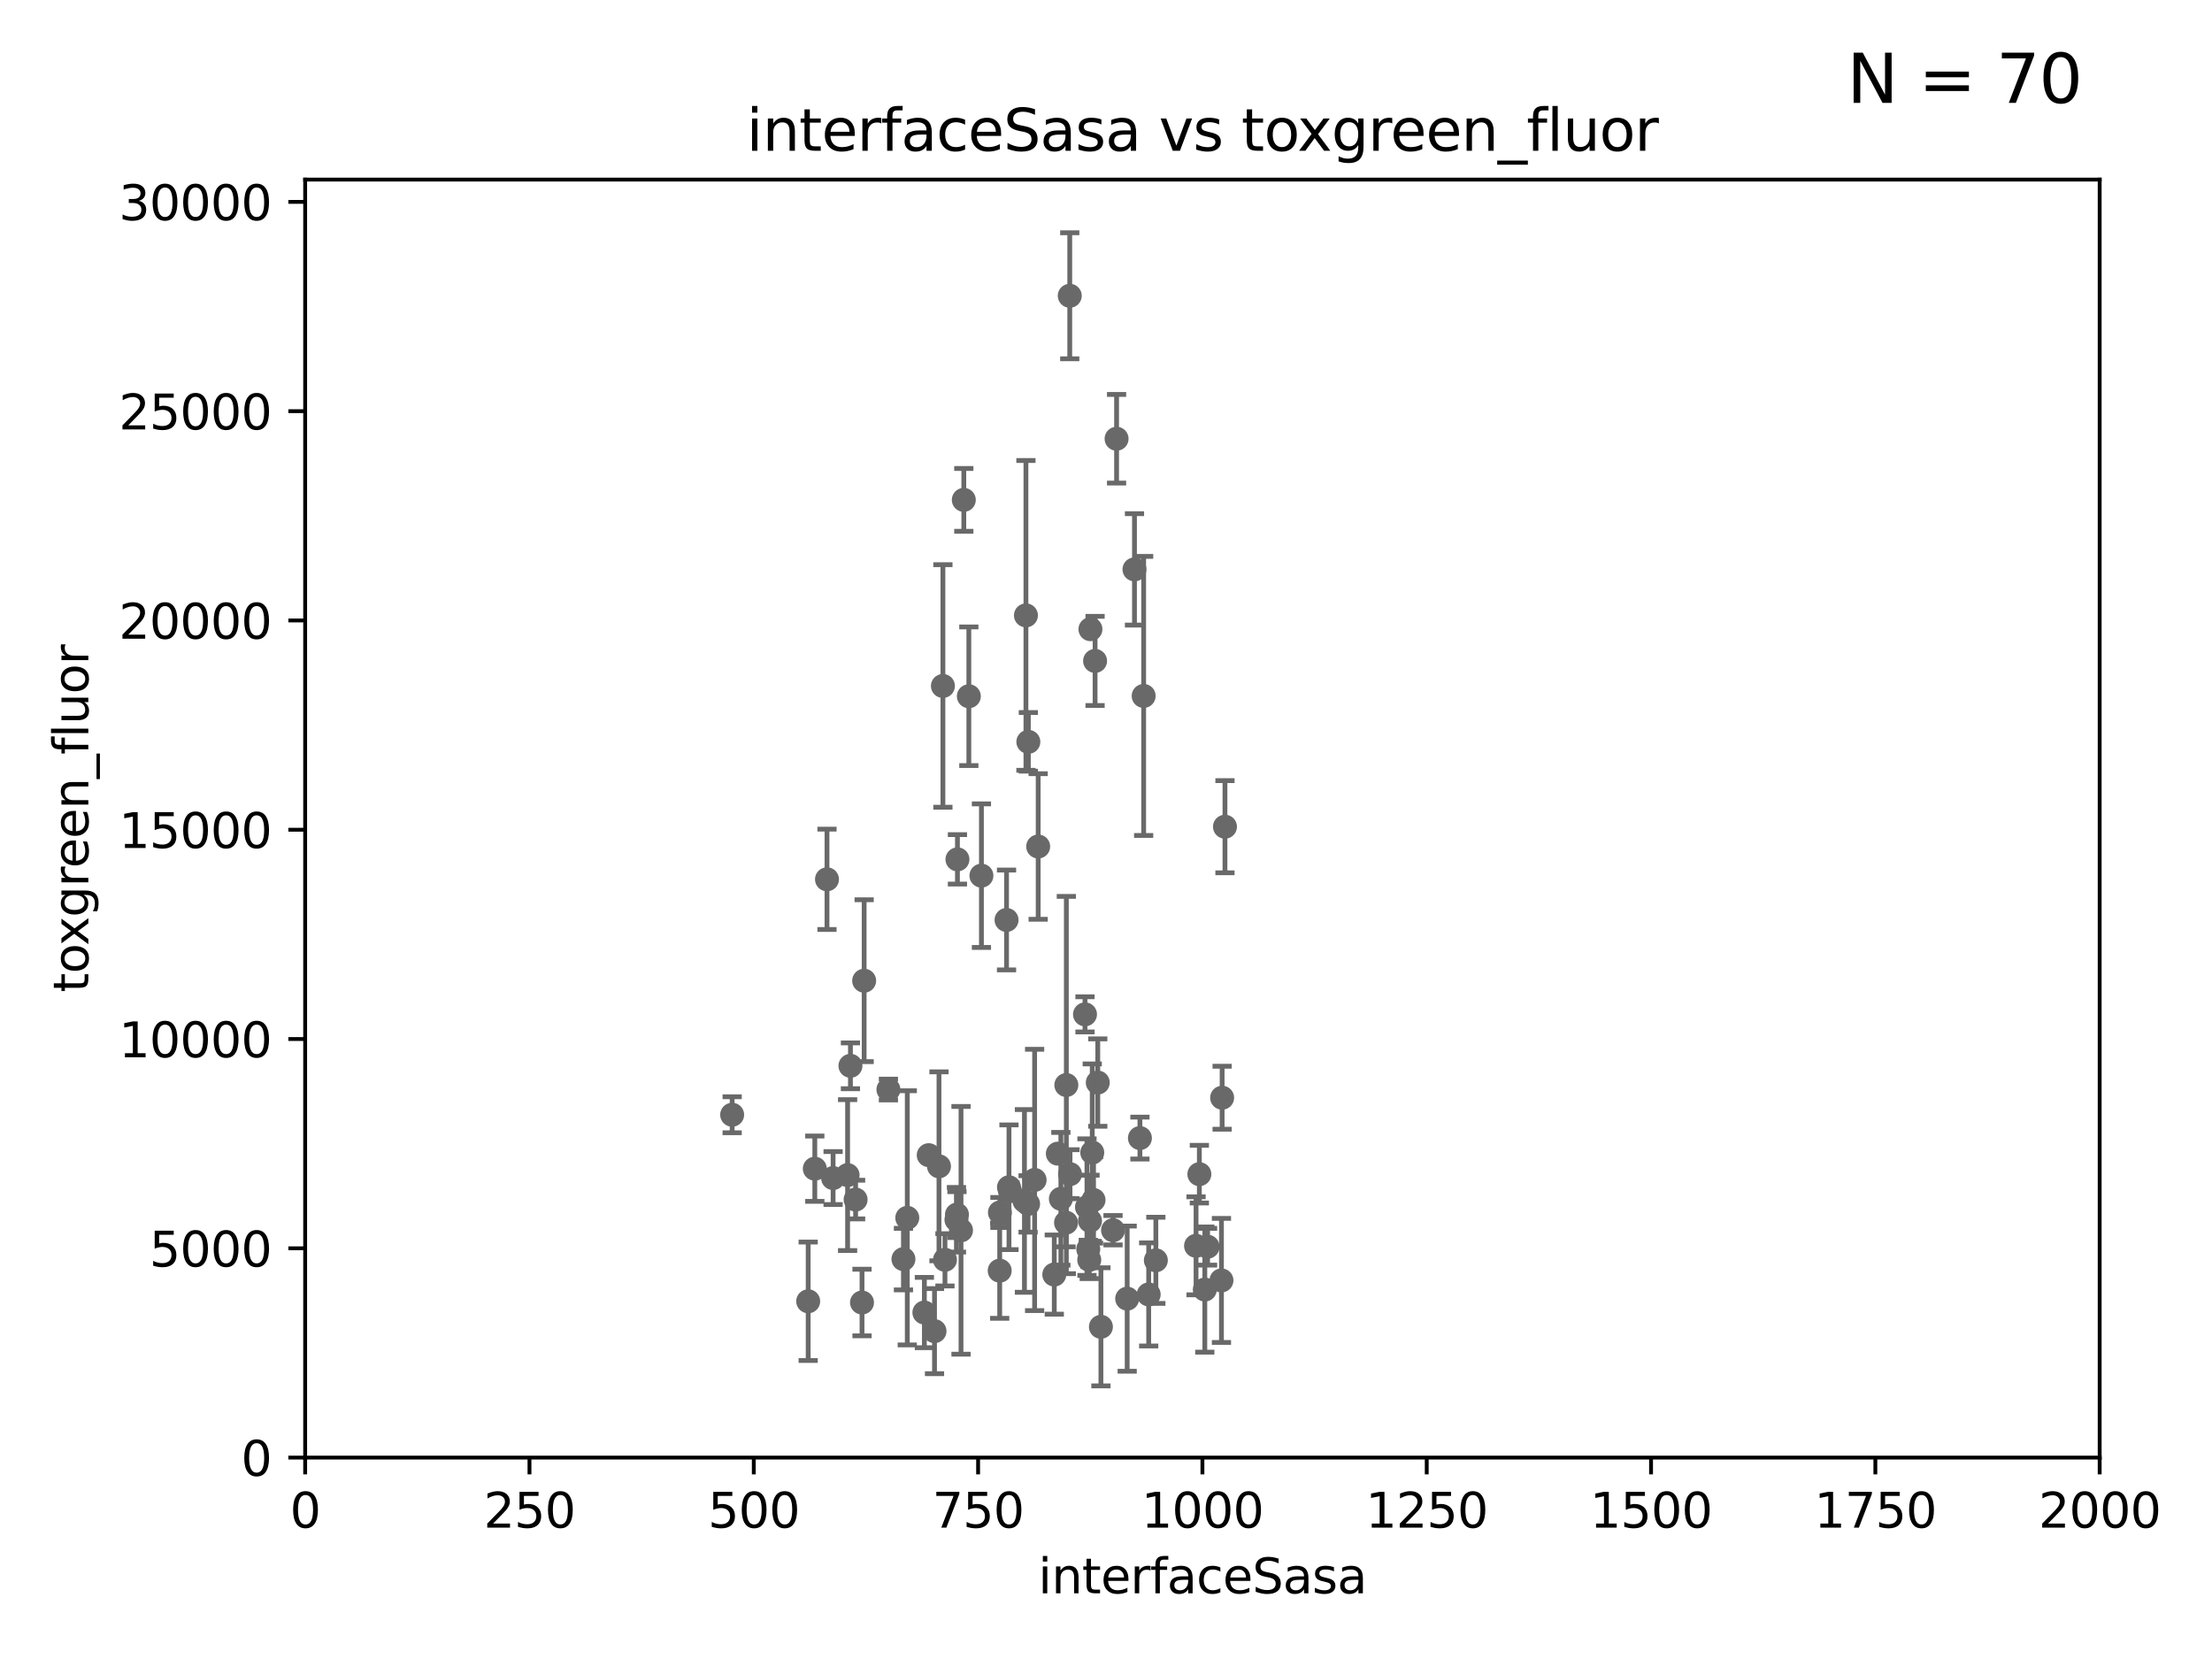 <?xml version="1.0" encoding="utf-8" standalone="no"?>
<!DOCTYPE svg PUBLIC "-//W3C//DTD SVG 1.1//EN"
  "http://www.w3.org/Graphics/SVG/1.1/DTD/svg11.dtd">
<svg xmlns:xlink="http://www.w3.org/1999/xlink" width="460.8pt" height="345.6pt" viewBox="0 0 460.8 345.6" xmlns="http://www.w3.org/2000/svg" version="1.1">
 <defs>
  <style type="text/css">*{stroke-linejoin: round; stroke-linecap: butt}</style>
 </defs>
 <g id="figure_1">
  <g id="patch_1">
   <path d="M 0 345.6 
L 460.8 345.6 
L 460.8 0 
L 0 0 
z
" style="fill: #ffffff"/>
  </g>
  <g id="axes_1">
   <g id="patch_2">
    <path d="M 63.571 303.64 
L 437.4 303.64 
L 437.4 37.411 
L 63.571 37.411 
z
" style="fill: #ffffff"/>
   </g>
   <g id="PathCollection_1">
    <defs>
     <path id="mc3c8ba937c" d="M 0 1.118 
C 0.297 1.118 0.581 1 0.791 0.791 
C 1 0.581 1.118 0.297 1.118 0 
C 1.118 -0.297 1 -0.581 0.791 -0.791 
C 0.581 -1 0.297 -1.118 0 -1.118 
C -0.297 -1.118 -0.581 -1 -0.791 -0.791 
C -1 -0.581 -1.118 -0.297 -1.118 0 
C -1.118 0.297 -1 0.581 -0.791 0.791 
C -0.581 1 -0.297 1.118 0 1.118 
z
" style="stroke: #696969"/>
    </defs>
    <g clip-path="url(#pe2ecb878dd)">
     <use xlink:href="#mc3c8ba937c" x="152.52" y="232.223" style="fill: #696969; stroke: #696969"/>
     <use xlink:href="#mc3c8ba937c" x="208.256" y="264.702" style="fill: #696969; stroke: #696969"/>
     <use xlink:href="#mc3c8ba937c" x="219.626" y="265.515" style="fill: #696969; stroke: #696969"/>
     <use xlink:href="#mc3c8ba937c" x="213.413" y="250.173" style="fill: #696969; stroke: #696969"/>
     <use xlink:href="#mc3c8ba937c" x="200.779" y="104.133" style="fill: #696969; stroke: #696969"/>
     <use xlink:href="#mc3c8ba937c" x="228.686" y="225.52" style="fill: #696969; stroke: #696969"/>
     <use xlink:href="#mc3c8ba937c" x="220.998" y="249.733" style="fill: #696969; stroke: #696969"/>
     <use xlink:href="#mc3c8ba937c" x="227.8" y="249.972" style="fill: #696969; stroke: #696969"/>
     <use xlink:href="#mc3c8ba937c" x="227.071" y="254.328" style="fill: #696969; stroke: #696969"/>
     <use xlink:href="#mc3c8ba937c" x="231.865" y="256.275" style="fill: #696969; stroke: #696969"/>
     <use xlink:href="#mc3c8ba937c" x="180.019" y="204.3" style="fill: #696969; stroke: #696969"/>
     <use xlink:href="#mc3c8ba937c" x="237.467" y="237.081" style="fill: #696969; stroke: #696969"/>
     <use xlink:href="#mc3c8ba937c" x="240.785" y="262.547" style="fill: #696969; stroke: #696969"/>
     <use xlink:href="#mc3c8ba937c" x="169.74" y="243.461" style="fill: #696969; stroke: #696969"/>
     <use xlink:href="#mc3c8ba937c" x="194.677" y="277.301" style="fill: #696969; stroke: #696969"/>
     <use xlink:href="#mc3c8ba937c" x="193.469" y="240.644" style="fill: #696969; stroke: #696969"/>
     <use xlink:href="#mc3c8ba937c" x="254.592" y="228.676" style="fill: #696969; stroke: #696969"/>
     <use xlink:href="#mc3c8ba937c" x="251.562" y="259.716" style="fill: #696969; stroke: #696969"/>
     <use xlink:href="#mc3c8ba937c" x="177.163" y="222.03" style="fill: #696969; stroke: #696969"/>
     <use xlink:href="#mc3c8ba937c" x="214.224" y="154.539" style="fill: #696969; stroke: #696969"/>
     <use xlink:href="#mc3c8ba937c" x="210.404" y="248.131" style="fill: #696969; stroke: #696969"/>
     <use xlink:href="#mc3c8ba937c" x="215.531" y="245.803" style="fill: #696969; stroke: #696969"/>
     <use xlink:href="#mc3c8ba937c" x="229.342" y="276.4" style="fill: #696969; stroke: #696969"/>
     <use xlink:href="#mc3c8ba937c" x="255.183" y="172.218" style="fill: #696969; stroke: #696969"/>
     <use xlink:href="#mc3c8ba937c" x="220.368" y="240.325" style="fill: #696969; stroke: #696969"/>
     <use xlink:href="#mc3c8ba937c" x="222.85" y="61.614" style="fill: #696969; stroke: #696969"/>
     <use xlink:href="#mc3c8ba937c" x="222.078" y="254.705" style="fill: #696969; stroke: #696969"/>
     <use xlink:href="#mc3c8ba937c" x="226.435" y="251.464" style="fill: #696969; stroke: #696969"/>
     <use xlink:href="#mc3c8ba937c" x="228.125" y="137.682" style="fill: #696969; stroke: #696969"/>
     <use xlink:href="#mc3c8ba937c" x="196.426" y="142.898" style="fill: #696969; stroke: #696969"/>
     <use xlink:href="#mc3c8ba937c" x="226.91" y="262.456" style="fill: #696969; stroke: #696969"/>
     <use xlink:href="#mc3c8ba937c" x="209.68" y="191.647" style="fill: #696969; stroke: #696969"/>
     <use xlink:href="#mc3c8ba937c" x="234.811" y="270.532" style="fill: #696969; stroke: #696969"/>
     <use xlink:href="#mc3c8ba937c" x="249.848" y="244.6" style="fill: #696969; stroke: #696969"/>
     <use xlink:href="#mc3c8ba937c" x="222.138" y="226.03" style="fill: #696969; stroke: #696969"/>
     <use xlink:href="#mc3c8ba937c" x="227.159" y="131.072" style="fill: #696969; stroke: #696969"/>
     <use xlink:href="#mc3c8ba937c" x="185.073" y="226.973" style="fill: #696969; stroke: #696969"/>
     <use xlink:href="#mc3c8ba937c" x="199.351" y="253.024" style="fill: #696969; stroke: #696969"/>
     <use xlink:href="#mc3c8ba937c" x="199.454" y="179.021" style="fill: #696969; stroke: #696969"/>
     <use xlink:href="#mc3c8ba937c" x="188.204" y="262.298" style="fill: #696969; stroke: #696969"/>
     <use xlink:href="#mc3c8ba937c" x="236.334" y="118.613" style="fill: #696969; stroke: #696969"/>
     <use xlink:href="#mc3c8ba937c" x="192.565" y="273.425" style="fill: #696969; stroke: #696969"/>
     <use xlink:href="#mc3c8ba937c" x="210.189" y="247.328" style="fill: #696969; stroke: #696969"/>
     <use xlink:href="#mc3c8ba937c" x="179.572" y="271.342" style="fill: #696969; stroke: #696969"/>
     <use xlink:href="#mc3c8ba937c" x="195.608" y="242.966" style="fill: #696969; stroke: #696969"/>
     <use xlink:href="#mc3c8ba937c" x="214.168" y="250.798" style="fill: #696969; stroke: #696969"/>
     <use xlink:href="#mc3c8ba937c" x="168.359" y="271.08" style="fill: #696969; stroke: #696969"/>
     <use xlink:href="#mc3c8ba937c" x="208.303" y="252.58" style="fill: #696969; stroke: #696969"/>
     <use xlink:href="#mc3c8ba937c" x="173.55" y="245.41" style="fill: #696969; stroke: #696969"/>
     <use xlink:href="#mc3c8ba937c" x="176.57" y="244.793" style="fill: #696969; stroke: #696969"/>
     <use xlink:href="#mc3c8ba937c" x="249.159" y="259.526" style="fill: #696969; stroke: #696969"/>
     <use xlink:href="#mc3c8ba937c" x="222.903" y="244.598" style="fill: #696969; stroke: #696969"/>
     <use xlink:href="#mc3c8ba937c" x="239.293" y="269.654" style="fill: #696969; stroke: #696969"/>
     <use xlink:href="#mc3c8ba937c" x="196.854" y="262.442" style="fill: #696969; stroke: #696969"/>
     <use xlink:href="#mc3c8ba937c" x="250.983" y="268.638" style="fill: #696969; stroke: #696969"/>
     <use xlink:href="#mc3c8ba937c" x="227.536" y="240.105" style="fill: #696969; stroke: #696969"/>
     <use xlink:href="#mc3c8ba937c" x="216.271" y="176.343" style="fill: #696969; stroke: #696969"/>
     <use xlink:href="#mc3c8ba937c" x="226.708" y="260.213" style="fill: #696969; stroke: #696969"/>
     <use xlink:href="#mc3c8ba937c" x="172.277" y="183.177" style="fill: #696969; stroke: #696969"/>
     <use xlink:href="#mc3c8ba937c" x="254.45" y="266.736" style="fill: #696969; stroke: #696969"/>
     <use xlink:href="#mc3c8ba937c" x="199.245" y="254.099" style="fill: #696969; stroke: #696969"/>
     <use xlink:href="#mc3c8ba937c" x="189.004" y="253.699" style="fill: #696969; stroke: #696969"/>
     <use xlink:href="#mc3c8ba937c" x="200.196" y="256.301" style="fill: #696969; stroke: #696969"/>
     <use xlink:href="#mc3c8ba937c" x="226.024" y="211.31" style="fill: #696969; stroke: #696969"/>
     <use xlink:href="#mc3c8ba937c" x="178.239" y="249.893" style="fill: #696969; stroke: #696969"/>
     <use xlink:href="#mc3c8ba937c" x="232.604" y="91.401" style="fill: #696969; stroke: #696969"/>
     <use xlink:href="#mc3c8ba937c" x="238.245" y="144.977" style="fill: #696969; stroke: #696969"/>
     <use xlink:href="#mc3c8ba937c" x="204.449" y="182.415" style="fill: #696969; stroke: #696969"/>
     <use xlink:href="#mc3c8ba937c" x="213.721" y="128.196" style="fill: #696969; stroke: #696969"/>
     <use xlink:href="#mc3c8ba937c" x="201.828" y="145.041" style="fill: #696969; stroke: #696969"/>
    </g>
   </g>
   <g id="matplotlib.axis_1">
    <g id="xtick_1">
     <g id="line2d_1">
      <defs>
       <path id="mcb3573f62b" d="M 0 0 
L 0 3.5 
" style="stroke: #000000; stroke-width: 0.8"/>
      </defs>
      <g>
       <use xlink:href="#mcb3573f62b" x="63.571" y="303.64" style="stroke: #000000; stroke-width: 0.8"/>
      </g>
     </g>
     <g id="text_1">
      <!-- 0 -->
      <g transform="translate(60.39 318.238)scale(0.1 -0.1)">
       <defs>
        <path id="DejaVuSans-30" d="M 2034 4250 
Q 1547 4250 1301 3770 
Q 1056 3291 1056 2328 
Q 1056 1369 1301 889 
Q 1547 409 2034 409 
Q 2525 409 2770 889 
Q 3016 1369 3016 2328 
Q 3016 3291 2770 3770 
Q 2525 4250 2034 4250 
z
M 2034 4750 
Q 2819 4750 3233 4129 
Q 3647 3509 3647 2328 
Q 3647 1150 3233 529 
Q 2819 -91 2034 -91 
Q 1250 -91 836 529 
Q 422 1150 422 2328 
Q 422 3509 836 4129 
Q 1250 4750 2034 4750 
z
" transform="scale(0.016)"/>
       </defs>
       <use xlink:href="#DejaVuSans-30"/>
      </g>
     </g>
    </g>
    <g id="xtick_2">
     <g id="line2d_2">
      <g>
       <use xlink:href="#mcb3573f62b" x="110.3" y="303.64" style="stroke: #000000; stroke-width: 0.8"/>
      </g>
     </g>
     <g id="text_2">
      <!-- 250 -->
      <g transform="translate(100.756 318.238)scale(0.1 -0.1)">
       <defs>
        <path id="DejaVuSans-32" d="M 1228 531 
L 3431 531 
L 3431 0 
L 469 0 
L 469 531 
Q 828 903 1448 1529 
Q 2069 2156 2228 2338 
Q 2531 2678 2651 2914 
Q 2772 3150 2772 3378 
Q 2772 3750 2511 3984 
Q 2250 4219 1831 4219 
Q 1534 4219 1204 4116 
Q 875 4013 500 3803 
L 500 4441 
Q 881 4594 1212 4672 
Q 1544 4750 1819 4750 
Q 2544 4750 2975 4387 
Q 3406 4025 3406 3419 
Q 3406 3131 3298 2873 
Q 3191 2616 2906 2266 
Q 2828 2175 2409 1742 
Q 1991 1309 1228 531 
z
" transform="scale(0.016)"/>
        <path id="DejaVuSans-35" d="M 691 4666 
L 3169 4666 
L 3169 4134 
L 1269 4134 
L 1269 2991 
Q 1406 3038 1543 3061 
Q 1681 3084 1819 3084 
Q 2600 3084 3056 2656 
Q 3513 2228 3513 1497 
Q 3513 744 3044 326 
Q 2575 -91 1722 -91 
Q 1428 -91 1123 -41 
Q 819 9 494 109 
L 494 744 
Q 775 591 1075 516 
Q 1375 441 1709 441 
Q 2250 441 2565 725 
Q 2881 1009 2881 1497 
Q 2881 1984 2565 2268 
Q 2250 2553 1709 2553 
Q 1456 2553 1204 2497 
Q 953 2441 691 2322 
L 691 4666 
z
" transform="scale(0.016)"/>
       </defs>
       <use xlink:href="#DejaVuSans-32"/>
       <use xlink:href="#DejaVuSans-35" x="63.623"/>
       <use xlink:href="#DejaVuSans-30" x="127.246"/>
      </g>
     </g>
    </g>
    <g id="xtick_3">
     <g id="line2d_3">
      <g>
       <use xlink:href="#mcb3573f62b" x="157.028" y="303.64" style="stroke: #000000; stroke-width: 0.8"/>
      </g>
     </g>
     <g id="text_3">
      <!-- 500 -->
      <g transform="translate(147.485 318.238)scale(0.1 -0.1)">
       <use xlink:href="#DejaVuSans-35"/>
       <use xlink:href="#DejaVuSans-30" x="63.623"/>
       <use xlink:href="#DejaVuSans-30" x="127.246"/>
      </g>
     </g>
    </g>
    <g id="xtick_4">
     <g id="line2d_4">
      <g>
       <use xlink:href="#mcb3573f62b" x="203.757" y="303.64" style="stroke: #000000; stroke-width: 0.8"/>
      </g>
     </g>
     <g id="text_4">
      <!-- 750 -->
      <g transform="translate(194.213 318.238)scale(0.1 -0.1)">
       <defs>
        <path id="DejaVuSans-37" d="M 525 4666 
L 3525 4666 
L 3525 4397 
L 1831 0 
L 1172 0 
L 2766 4134 
L 525 4134 
L 525 4666 
z
" transform="scale(0.016)"/>
       </defs>
       <use xlink:href="#DejaVuSans-37"/>
       <use xlink:href="#DejaVuSans-35" x="63.623"/>
       <use xlink:href="#DejaVuSans-30" x="127.246"/>
      </g>
     </g>
    </g>
    <g id="xtick_5">
     <g id="line2d_5">
      <g>
       <use xlink:href="#mcb3573f62b" x="250.486" y="303.64" style="stroke: #000000; stroke-width: 0.8"/>
      </g>
     </g>
     <g id="text_5">
      <!-- 1000 -->
      <g transform="translate(237.761 318.238)scale(0.1 -0.1)">
       <defs>
        <path id="DejaVuSans-31" d="M 794 531 
L 1825 531 
L 1825 4091 
L 703 3866 
L 703 4441 
L 1819 4666 
L 2450 4666 
L 2450 531 
L 3481 531 
L 3481 0 
L 794 0 
L 794 531 
z
" transform="scale(0.016)"/>
       </defs>
       <use xlink:href="#DejaVuSans-31"/>
       <use xlink:href="#DejaVuSans-30" x="63.623"/>
       <use xlink:href="#DejaVuSans-30" x="127.246"/>
       <use xlink:href="#DejaVuSans-30" x="190.869"/>
      </g>
     </g>
    </g>
    <g id="xtick_6">
     <g id="line2d_6">
      <g>
       <use xlink:href="#mcb3573f62b" x="297.214" y="303.64" style="stroke: #000000; stroke-width: 0.8"/>
      </g>
     </g>
     <g id="text_6">
      <!-- 1250 -->
      <g transform="translate(284.489 318.238)scale(0.1 -0.1)">
       <use xlink:href="#DejaVuSans-31"/>
       <use xlink:href="#DejaVuSans-32" x="63.623"/>
       <use xlink:href="#DejaVuSans-35" x="127.246"/>
       <use xlink:href="#DejaVuSans-30" x="190.869"/>
      </g>
     </g>
    </g>
    <g id="xtick_7">
     <g id="line2d_7">
      <g>
       <use xlink:href="#mcb3573f62b" x="343.943" y="303.64" style="stroke: #000000; stroke-width: 0.8"/>
      </g>
     </g>
     <g id="text_7">
      <!-- 1500 -->
      <g transform="translate(331.218 318.238)scale(0.1 -0.1)">
       <use xlink:href="#DejaVuSans-31"/>
       <use xlink:href="#DejaVuSans-35" x="63.623"/>
       <use xlink:href="#DejaVuSans-30" x="127.246"/>
       <use xlink:href="#DejaVuSans-30" x="190.869"/>
      </g>
     </g>
    </g>
    <g id="xtick_8">
     <g id="line2d_8">
      <g>
       <use xlink:href="#mcb3573f62b" x="390.671" y="303.64" style="stroke: #000000; stroke-width: 0.8"/>
      </g>
     </g>
     <g id="text_8">
      <!-- 1750 -->
      <g transform="translate(377.946 318.238)scale(0.1 -0.1)">
       <use xlink:href="#DejaVuSans-31"/>
       <use xlink:href="#DejaVuSans-37" x="63.623"/>
       <use xlink:href="#DejaVuSans-35" x="127.246"/>
       <use xlink:href="#DejaVuSans-30" x="190.869"/>
      </g>
     </g>
    </g>
    <g id="xtick_9">
     <g id="line2d_9">
      <g>
       <use xlink:href="#mcb3573f62b" x="437.4" y="303.64" style="stroke: #000000; stroke-width: 0.8"/>
      </g>
     </g>
     <g id="text_9">
      <!-- 2000 -->
      <g transform="translate(424.675 318.238)scale(0.1 -0.1)">
       <use xlink:href="#DejaVuSans-32"/>
       <use xlink:href="#DejaVuSans-30" x="63.623"/>
       <use xlink:href="#DejaVuSans-30" x="127.246"/>
       <use xlink:href="#DejaVuSans-30" x="190.869"/>
      </g>
     </g>
    </g>
    <g id="text_10">
     <!-- interfaceSasa -->
     <g transform="translate(216.279 331.917)scale(0.1 -0.1)">
      <defs>
       <path id="DejaVuSans-69" d="M 603 3500 
L 1178 3500 
L 1178 0 
L 603 0 
L 603 3500 
z
M 603 4863 
L 1178 4863 
L 1178 4134 
L 603 4134 
L 603 4863 
z
" transform="scale(0.016)"/>
       <path id="DejaVuSans-6e" d="M 3513 2113 
L 3513 0 
L 2938 0 
L 2938 2094 
Q 2938 2591 2744 2837 
Q 2550 3084 2163 3084 
Q 1697 3084 1428 2787 
Q 1159 2491 1159 1978 
L 1159 0 
L 581 0 
L 581 3500 
L 1159 3500 
L 1159 2956 
Q 1366 3272 1645 3428 
Q 1925 3584 2291 3584 
Q 2894 3584 3203 3211 
Q 3513 2838 3513 2113 
z
" transform="scale(0.016)"/>
       <path id="DejaVuSans-74" d="M 1172 4494 
L 1172 3500 
L 2356 3500 
L 2356 3053 
L 1172 3053 
L 1172 1153 
Q 1172 725 1289 603 
Q 1406 481 1766 481 
L 2356 481 
L 2356 0 
L 1766 0 
Q 1100 0 847 248 
Q 594 497 594 1153 
L 594 3053 
L 172 3053 
L 172 3500 
L 594 3500 
L 594 4494 
L 1172 4494 
z
" transform="scale(0.016)"/>
       <path id="DejaVuSans-65" d="M 3597 1894 
L 3597 1613 
L 953 1613 
Q 991 1019 1311 708 
Q 1631 397 2203 397 
Q 2534 397 2845 478 
Q 3156 559 3463 722 
L 3463 178 
Q 3153 47 2828 -22 
Q 2503 -91 2169 -91 
Q 1331 -91 842 396 
Q 353 884 353 1716 
Q 353 2575 817 3079 
Q 1281 3584 2069 3584 
Q 2775 3584 3186 3129 
Q 3597 2675 3597 1894 
z
M 3022 2063 
Q 3016 2534 2758 2815 
Q 2500 3097 2075 3097 
Q 1594 3097 1305 2825 
Q 1016 2553 972 2059 
L 3022 2063 
z
" transform="scale(0.016)"/>
       <path id="DejaVuSans-72" d="M 2631 2963 
Q 2534 3019 2420 3045 
Q 2306 3072 2169 3072 
Q 1681 3072 1420 2755 
Q 1159 2438 1159 1844 
L 1159 0 
L 581 0 
L 581 3500 
L 1159 3500 
L 1159 2956 
Q 1341 3275 1631 3429 
Q 1922 3584 2338 3584 
Q 2397 3584 2469 3576 
Q 2541 3569 2628 3553 
L 2631 2963 
z
" transform="scale(0.016)"/>
       <path id="DejaVuSans-66" d="M 2375 4863 
L 2375 4384 
L 1825 4384 
Q 1516 4384 1395 4259 
Q 1275 4134 1275 3809 
L 1275 3500 
L 2222 3500 
L 2222 3053 
L 1275 3053 
L 1275 0 
L 697 0 
L 697 3053 
L 147 3053 
L 147 3500 
L 697 3500 
L 697 3744 
Q 697 4328 969 4595 
Q 1241 4863 1831 4863 
L 2375 4863 
z
" transform="scale(0.016)"/>
       <path id="DejaVuSans-61" d="M 2194 1759 
Q 1497 1759 1228 1600 
Q 959 1441 959 1056 
Q 959 750 1161 570 
Q 1363 391 1709 391 
Q 2188 391 2477 730 
Q 2766 1069 2766 1631 
L 2766 1759 
L 2194 1759 
z
M 3341 1997 
L 3341 0 
L 2766 0 
L 2766 531 
Q 2569 213 2275 61 
Q 1981 -91 1556 -91 
Q 1019 -91 701 211 
Q 384 513 384 1019 
Q 384 1609 779 1909 
Q 1175 2209 1959 2209 
L 2766 2209 
L 2766 2266 
Q 2766 2663 2505 2880 
Q 2244 3097 1772 3097 
Q 1472 3097 1187 3025 
Q 903 2953 641 2809 
L 641 3341 
Q 956 3463 1253 3523 
Q 1550 3584 1831 3584 
Q 2591 3584 2966 3190 
Q 3341 2797 3341 1997 
z
" transform="scale(0.016)"/>
       <path id="DejaVuSans-63" d="M 3122 3366 
L 3122 2828 
Q 2878 2963 2633 3030 
Q 2388 3097 2138 3097 
Q 1578 3097 1268 2742 
Q 959 2388 959 1747 
Q 959 1106 1268 751 
Q 1578 397 2138 397 
Q 2388 397 2633 464 
Q 2878 531 3122 666 
L 3122 134 
Q 2881 22 2623 -34 
Q 2366 -91 2075 -91 
Q 1284 -91 818 406 
Q 353 903 353 1747 
Q 353 2603 823 3093 
Q 1294 3584 2113 3584 
Q 2378 3584 2631 3529 
Q 2884 3475 3122 3366 
z
" transform="scale(0.016)"/>
       <path id="DejaVuSans-53" d="M 3425 4513 
L 3425 3897 
Q 3066 4069 2747 4153 
Q 2428 4238 2131 4238 
Q 1616 4238 1336 4038 
Q 1056 3838 1056 3469 
Q 1056 3159 1242 3001 
Q 1428 2844 1947 2747 
L 2328 2669 
Q 3034 2534 3370 2195 
Q 3706 1856 3706 1288 
Q 3706 609 3251 259 
Q 2797 -91 1919 -91 
Q 1588 -91 1214 -16 
Q 841 59 441 206 
L 441 856 
Q 825 641 1194 531 
Q 1563 422 1919 422 
Q 2459 422 2753 634 
Q 3047 847 3047 1241 
Q 3047 1584 2836 1778 
Q 2625 1972 2144 2069 
L 1759 2144 
Q 1053 2284 737 2584 
Q 422 2884 422 3419 
Q 422 4038 858 4394 
Q 1294 4750 2059 4750 
Q 2388 4750 2728 4690 
Q 3069 4631 3425 4513 
z
" transform="scale(0.016)"/>
       <path id="DejaVuSans-73" d="M 2834 3397 
L 2834 2853 
Q 2591 2978 2328 3040 
Q 2066 3103 1784 3103 
Q 1356 3103 1142 2972 
Q 928 2841 928 2578 
Q 928 2378 1081 2264 
Q 1234 2150 1697 2047 
L 1894 2003 
Q 2506 1872 2764 1633 
Q 3022 1394 3022 966 
Q 3022 478 2636 193 
Q 2250 -91 1575 -91 
Q 1294 -91 989 -36 
Q 684 19 347 128 
L 347 722 
Q 666 556 975 473 
Q 1284 391 1588 391 
Q 1994 391 2212 530 
Q 2431 669 2431 922 
Q 2431 1156 2273 1281 
Q 2116 1406 1581 1522 
L 1381 1569 
Q 847 1681 609 1914 
Q 372 2147 372 2553 
Q 372 3047 722 3315 
Q 1072 3584 1716 3584 
Q 2034 3584 2315 3537 
Q 2597 3491 2834 3397 
z
" transform="scale(0.016)"/>
      </defs>
      <use xlink:href="#DejaVuSans-69"/>
      <use xlink:href="#DejaVuSans-6e" x="27.783"/>
      <use xlink:href="#DejaVuSans-74" x="91.162"/>
      <use xlink:href="#DejaVuSans-65" x="130.371"/>
      <use xlink:href="#DejaVuSans-72" x="191.895"/>
      <use xlink:href="#DejaVuSans-66" x="233.008"/>
      <use xlink:href="#DejaVuSans-61" x="268.213"/>
      <use xlink:href="#DejaVuSans-63" x="329.492"/>
      <use xlink:href="#DejaVuSans-65" x="384.473"/>
      <use xlink:href="#DejaVuSans-53" x="445.996"/>
      <use xlink:href="#DejaVuSans-61" x="509.473"/>
      <use xlink:href="#DejaVuSans-73" x="570.752"/>
      <use xlink:href="#DejaVuSans-61" x="622.852"/>
     </g>
    </g>
   </g>
   <g id="matplotlib.axis_2">
    <g id="ytick_1">
     <g id="line2d_10">
      <defs>
       <path id="mfaadcfb2de" d="M 0 0 
L -3.5 0 
" style="stroke: #000000; stroke-width: 0.8"/>
      </defs>
      <g>
       <use xlink:href="#mfaadcfb2de" x="63.571" y="303.64" style="stroke: #000000; stroke-width: 0.8"/>
      </g>
     </g>
     <g id="text_11">
      <!-- 0 -->
      <g transform="translate(50.209 307.439)scale(0.1 -0.1)">
       <use xlink:href="#DejaVuSans-30"/>
      </g>
     </g>
    </g>
    <g id="ytick_2">
     <g id="line2d_11">
      <g>
       <use xlink:href="#mfaadcfb2de" x="63.571" y="260.043" style="stroke: #000000; stroke-width: 0.8"/>
      </g>
     </g>
     <g id="text_12">
      <!-- 5000 -->
      <g transform="translate(31.121 263.843)scale(0.1 -0.1)">
       <use xlink:href="#DejaVuSans-35"/>
       <use xlink:href="#DejaVuSans-30" x="63.623"/>
       <use xlink:href="#DejaVuSans-30" x="127.246"/>
       <use xlink:href="#DejaVuSans-30" x="190.869"/>
      </g>
     </g>
    </g>
    <g id="ytick_3">
     <g id="line2d_12">
      <g>
       <use xlink:href="#mfaadcfb2de" x="63.571" y="216.447" style="stroke: #000000; stroke-width: 0.8"/>
      </g>
     </g>
     <g id="text_13">
      <!-- 10000 -->
      <g transform="translate(24.759 220.246)scale(0.1 -0.1)">
       <use xlink:href="#DejaVuSans-31"/>
       <use xlink:href="#DejaVuSans-30" x="63.623"/>
       <use xlink:href="#DejaVuSans-30" x="127.246"/>
       <use xlink:href="#DejaVuSans-30" x="190.869"/>
       <use xlink:href="#DejaVuSans-30" x="254.492"/>
      </g>
     </g>
    </g>
    <g id="ytick_4">
     <g id="line2d_13">
      <g>
       <use xlink:href="#mfaadcfb2de" x="63.571" y="172.85" style="stroke: #000000; stroke-width: 0.8"/>
      </g>
     </g>
     <g id="text_14">
      <!-- 15000 -->
      <g transform="translate(24.759 176.649)scale(0.1 -0.1)">
       <use xlink:href="#DejaVuSans-31"/>
       <use xlink:href="#DejaVuSans-35" x="63.623"/>
       <use xlink:href="#DejaVuSans-30" x="127.246"/>
       <use xlink:href="#DejaVuSans-30" x="190.869"/>
       <use xlink:href="#DejaVuSans-30" x="254.492"/>
      </g>
     </g>
    </g>
    <g id="ytick_5">
     <g id="line2d_14">
      <g>
       <use xlink:href="#mfaadcfb2de" x="63.571" y="129.254" style="stroke: #000000; stroke-width: 0.8"/>
      </g>
     </g>
     <g id="text_15">
      <!-- 20000 -->
      <g transform="translate(24.759 133.053)scale(0.1 -0.1)">
       <use xlink:href="#DejaVuSans-32"/>
       <use xlink:href="#DejaVuSans-30" x="63.623"/>
       <use xlink:href="#DejaVuSans-30" x="127.246"/>
       <use xlink:href="#DejaVuSans-30" x="190.869"/>
       <use xlink:href="#DejaVuSans-30" x="254.492"/>
      </g>
     </g>
    </g>
    <g id="ytick_6">
     <g id="line2d_15">
      <g>
       <use xlink:href="#mfaadcfb2de" x="63.571" y="85.657" style="stroke: #000000; stroke-width: 0.8"/>
      </g>
     </g>
     <g id="text_16">
      <!-- 25000 -->
      <g transform="translate(24.759 89.456)scale(0.1 -0.1)">
       <use xlink:href="#DejaVuSans-32"/>
       <use xlink:href="#DejaVuSans-35" x="63.623"/>
       <use xlink:href="#DejaVuSans-30" x="127.246"/>
       <use xlink:href="#DejaVuSans-30" x="190.869"/>
       <use xlink:href="#DejaVuSans-30" x="254.492"/>
      </g>
     </g>
    </g>
    <g id="ytick_7">
     <g id="line2d_16">
      <g>
       <use xlink:href="#mfaadcfb2de" x="63.571" y="42.06" style="stroke: #000000; stroke-width: 0.8"/>
      </g>
     </g>
     <g id="text_17">
      <!-- 30000 -->
      <g transform="translate(24.759 45.86)scale(0.1 -0.1)">
       <defs>
        <path id="DejaVuSans-33" d="M 2597 2516 
Q 3050 2419 3304 2112 
Q 3559 1806 3559 1356 
Q 3559 666 3084 287 
Q 2609 -91 1734 -91 
Q 1441 -91 1130 -33 
Q 819 25 488 141 
L 488 750 
Q 750 597 1062 519 
Q 1375 441 1716 441 
Q 2309 441 2620 675 
Q 2931 909 2931 1356 
Q 2931 1769 2642 2001 
Q 2353 2234 1838 2234 
L 1294 2234 
L 1294 2753 
L 1863 2753 
Q 2328 2753 2575 2939 
Q 2822 3125 2822 3475 
Q 2822 3834 2567 4026 
Q 2313 4219 1838 4219 
Q 1578 4219 1281 4162 
Q 984 4106 628 3988 
L 628 4550 
Q 988 4650 1302 4700 
Q 1616 4750 1894 4750 
Q 2613 4750 3031 4423 
Q 3450 4097 3450 3541 
Q 3450 3153 3228 2886 
Q 3006 2619 2597 2516 
z
" transform="scale(0.016)"/>
       </defs>
       <use xlink:href="#DejaVuSans-33"/>
       <use xlink:href="#DejaVuSans-30" x="63.623"/>
       <use xlink:href="#DejaVuSans-30" x="127.246"/>
       <use xlink:href="#DejaVuSans-30" x="190.869"/>
       <use xlink:href="#DejaVuSans-30" x="254.492"/>
      </g>
     </g>
    </g>
    <g id="text_18">
     <!-- toxgreen_fluor -->
     <g transform="translate(18.401 206.72)rotate(-90)scale(0.1 -0.1)">
      <defs>
       <path id="DejaVuSans-6f" d="M 1959 3097 
Q 1497 3097 1228 2736 
Q 959 2375 959 1747 
Q 959 1119 1226 758 
Q 1494 397 1959 397 
Q 2419 397 2687 759 
Q 2956 1122 2956 1747 
Q 2956 2369 2687 2733 
Q 2419 3097 1959 3097 
z
M 1959 3584 
Q 2709 3584 3137 3096 
Q 3566 2609 3566 1747 
Q 3566 888 3137 398 
Q 2709 -91 1959 -91 
Q 1206 -91 779 398 
Q 353 888 353 1747 
Q 353 2609 779 3096 
Q 1206 3584 1959 3584 
z
" transform="scale(0.016)"/>
       <path id="DejaVuSans-78" d="M 3513 3500 
L 2247 1797 
L 3578 0 
L 2900 0 
L 1881 1375 
L 863 0 
L 184 0 
L 1544 1831 
L 300 3500 
L 978 3500 
L 1906 2253 
L 2834 3500 
L 3513 3500 
z
" transform="scale(0.016)"/>
       <path id="DejaVuSans-67" d="M 2906 1791 
Q 2906 2416 2648 2759 
Q 2391 3103 1925 3103 
Q 1463 3103 1205 2759 
Q 947 2416 947 1791 
Q 947 1169 1205 825 
Q 1463 481 1925 481 
Q 2391 481 2648 825 
Q 2906 1169 2906 1791 
z
M 3481 434 
Q 3481 -459 3084 -895 
Q 2688 -1331 1869 -1331 
Q 1566 -1331 1297 -1286 
Q 1028 -1241 775 -1147 
L 775 -588 
Q 1028 -725 1275 -790 
Q 1522 -856 1778 -856 
Q 2344 -856 2625 -561 
Q 2906 -266 2906 331 
L 2906 616 
Q 2728 306 2450 153 
Q 2172 0 1784 0 
Q 1141 0 747 490 
Q 353 981 353 1791 
Q 353 2603 747 3093 
Q 1141 3584 1784 3584 
Q 2172 3584 2450 3431 
Q 2728 3278 2906 2969 
L 2906 3500 
L 3481 3500 
L 3481 434 
z
" transform="scale(0.016)"/>
       <path id="DejaVuSans-5f" d="M 3263 -1063 
L 3263 -1509 
L -63 -1509 
L -63 -1063 
L 3263 -1063 
z
" transform="scale(0.016)"/>
       <path id="DejaVuSans-6c" d="M 603 4863 
L 1178 4863 
L 1178 0 
L 603 0 
L 603 4863 
z
" transform="scale(0.016)"/>
       <path id="DejaVuSans-75" d="M 544 1381 
L 544 3500 
L 1119 3500 
L 1119 1403 
Q 1119 906 1312 657 
Q 1506 409 1894 409 
Q 2359 409 2629 706 
Q 2900 1003 2900 1516 
L 2900 3500 
L 3475 3500 
L 3475 0 
L 2900 0 
L 2900 538 
Q 2691 219 2414 64 
Q 2138 -91 1772 -91 
Q 1169 -91 856 284 
Q 544 659 544 1381 
z
M 1991 3584 
L 1991 3584 
z
" transform="scale(0.016)"/>
      </defs>
      <use xlink:href="#DejaVuSans-74"/>
      <use xlink:href="#DejaVuSans-6f" x="39.209"/>
      <use xlink:href="#DejaVuSans-78" x="97.266"/>
      <use xlink:href="#DejaVuSans-67" x="156.445"/>
      <use xlink:href="#DejaVuSans-72" x="219.922"/>
      <use xlink:href="#DejaVuSans-65" x="258.785"/>
      <use xlink:href="#DejaVuSans-65" x="320.309"/>
      <use xlink:href="#DejaVuSans-6e" x="381.832"/>
      <use xlink:href="#DejaVuSans-5f" x="445.211"/>
      <use xlink:href="#DejaVuSans-66" x="495.211"/>
      <use xlink:href="#DejaVuSans-6c" x="530.416"/>
      <use xlink:href="#DejaVuSans-75" x="558.199"/>
      <use xlink:href="#DejaVuSans-6f" x="621.578"/>
      <use xlink:href="#DejaVuSans-72" x="682.76"/>
     </g>
    </g>
   </g>
   <g id="LineCollection_1">
    <path d="M 152.52 235.969 
L 152.52 228.477 
" clip-path="url(#pe2ecb878dd)" style="fill: none; stroke: #696969"/>
    <path d="M 208.256 274.628 
L 208.256 254.777 
" clip-path="url(#pe2ecb878dd)" style="fill: none; stroke: #696969"/>
    <path d="M 219.626 273.765 
L 219.626 257.265 
" clip-path="url(#pe2ecb878dd)" style="fill: none; stroke: #696969"/>
    <path d="M 213.413 269.205 
L 213.413 231.141 
" clip-path="url(#pe2ecb878dd)" style="fill: none; stroke: #696969"/>
    <path d="M 200.779 110.676 
L 200.779 97.591 
" clip-path="url(#pe2ecb878dd)" style="fill: none; stroke: #696969"/>
    <path d="M 228.686 234.625 
L 228.686 216.415 
" clip-path="url(#pe2ecb878dd)" style="fill: none; stroke: #696969"/>
    <path d="M 220.998 263.561 
L 220.998 235.905 
" clip-path="url(#pe2ecb878dd)" style="fill: none; stroke: #696969"/>
    <path d="M 227.8 258.962 
L 227.8 240.982 
" clip-path="url(#pe2ecb878dd)" style="fill: none; stroke: #696969"/>
    <path d="M 227.071 263.842 
L 227.071 244.815 
" clip-path="url(#pe2ecb878dd)" style="fill: none; stroke: #696969"/>
    <path d="M 231.865 259.338 
L 231.865 253.212 
" clip-path="url(#pe2ecb878dd)" style="fill: none; stroke: #696969"/>
    <path d="M 180.019 221.16 
L 180.019 187.439 
" clip-path="url(#pe2ecb878dd)" style="fill: none; stroke: #696969"/>
    <path d="M 237.467 241.447 
L 237.467 232.714 
" clip-path="url(#pe2ecb878dd)" style="fill: none; stroke: #696969"/>
    <path d="M 240.785 271.518 
L 240.785 253.576 
" clip-path="url(#pe2ecb878dd)" style="fill: none; stroke: #696969"/>
    <path d="M 169.74 250.265 
L 169.74 236.656 
" clip-path="url(#pe2ecb878dd)" style="fill: none; stroke: #696969"/>
    <path d="M 194.677 286.161 
L 194.677 268.441 
" clip-path="url(#pe2ecb878dd)" style="fill: none; stroke: #696969"/>
    <path d="M 193.469 241.246 
L 193.469 240.043 
" clip-path="url(#pe2ecb878dd)" style="fill: none; stroke: #696969"/>
    <path d="M 254.592 235.234 
L 254.592 222.117 
" clip-path="url(#pe2ecb878dd)" style="fill: none; stroke: #696969"/>
    <path d="M 251.562 263.544 
L 251.562 255.889 
" clip-path="url(#pe2ecb878dd)" style="fill: none; stroke: #696969"/>
    <path d="M 177.163 226.799 
L 177.163 217.261 
" clip-path="url(#pe2ecb878dd)" style="fill: none; stroke: #696969"/>
    <path d="M 214.224 160.647 
L 214.224 148.431 
" clip-path="url(#pe2ecb878dd)" style="fill: none; stroke: #696969"/>
    <path d="M 210.404 249.826 
L 210.404 246.437 
" clip-path="url(#pe2ecb878dd)" style="fill: none; stroke: #696969"/>
    <path d="M 215.531 273.02 
L 215.531 218.585 
" clip-path="url(#pe2ecb878dd)" style="fill: none; stroke: #696969"/>
    <path d="M 229.342 288.705 
L 229.342 264.096 
" clip-path="url(#pe2ecb878dd)" style="fill: none; stroke: #696969"/>
    <path d="M 255.183 181.817 
L 255.183 162.618 
" clip-path="url(#pe2ecb878dd)" style="fill: none; stroke: #696969"/>
    <path d="M 220.368 241.126 
L 220.368 239.524 
" clip-path="url(#pe2ecb878dd)" style="fill: none; stroke: #696969"/>
    <path d="M 222.85 74.739 
L 222.85 48.489 
" clip-path="url(#pe2ecb878dd)" style="fill: none; stroke: #696969"/>
    <path d="M 222.078 259.736 
L 222.078 249.674 
" clip-path="url(#pe2ecb878dd)" style="fill: none; stroke: #696969"/>
    <path d="M 226.435 265.691 
L 226.435 237.236 
" clip-path="url(#pe2ecb878dd)" style="fill: none; stroke: #696969"/>
    <path d="M 228.125 146.974 
L 228.125 128.391 
" clip-path="url(#pe2ecb878dd)" style="fill: none; stroke: #696969"/>
    <path d="M 196.426 168.162 
L 196.426 117.633 
" clip-path="url(#pe2ecb878dd)" style="fill: none; stroke: #696969"/>
    <path d="M 226.91 266.354 
L 226.91 258.558 
" clip-path="url(#pe2ecb878dd)" style="fill: none; stroke: #696969"/>
    <path d="M 209.68 202.046 
L 209.68 181.247 
" clip-path="url(#pe2ecb878dd)" style="fill: none; stroke: #696969"/>
    <path d="M 234.811 285.649 
L 234.811 255.415 
" clip-path="url(#pe2ecb878dd)" style="fill: none; stroke: #696969"/>
    <path d="M 249.848 250.608 
L 249.848 238.592 
" clip-path="url(#pe2ecb878dd)" style="fill: none; stroke: #696969"/>
    <path d="M 222.138 265.328 
L 222.138 186.732 
" clip-path="url(#pe2ecb878dd)" style="fill: none; stroke: #696969"/>
    <path d="M 227.159 131.667 
L 227.159 130.476 
" clip-path="url(#pe2ecb878dd)" style="fill: none; stroke: #696969"/>
    <path d="M 185.073 229.144 
L 185.073 224.802 
" clip-path="url(#pe2ecb878dd)" style="fill: none; stroke: #696969"/>
    <path d="M 199.351 257.802 
L 199.351 248.245 
" clip-path="url(#pe2ecb878dd)" style="fill: none; stroke: #696969"/>
    <path d="M 199.454 184.169 
L 199.454 173.873 
" clip-path="url(#pe2ecb878dd)" style="fill: none; stroke: #696969"/>
    <path d="M 188.204 268.71 
L 188.204 255.885 
" clip-path="url(#pe2ecb878dd)" style="fill: none; stroke: #696969"/>
    <path d="M 236.334 130.215 
L 236.334 107.01 
" clip-path="url(#pe2ecb878dd)" style="fill: none; stroke: #696969"/>
    <path d="M 192.565 280.747 
L 192.565 266.102 
" clip-path="url(#pe2ecb878dd)" style="fill: none; stroke: #696969"/>
    <path d="M 210.189 260.318 
L 210.189 234.339 
" clip-path="url(#pe2ecb878dd)" style="fill: none; stroke: #696969"/>
    <path d="M 179.572 278.281 
L 179.572 264.403 
" clip-path="url(#pe2ecb878dd)" style="fill: none; stroke: #696969"/>
    <path d="M 195.608 262.647 
L 195.608 223.286 
" clip-path="url(#pe2ecb878dd)" style="fill: none; stroke: #696969"/>
    <path d="M 214.168 256.676 
L 214.168 244.919 
" clip-path="url(#pe2ecb878dd)" style="fill: none; stroke: #696969"/>
    <path d="M 168.359 283.414 
L 168.359 258.746 
" clip-path="url(#pe2ecb878dd)" style="fill: none; stroke: #696969"/>
    <path d="M 208.303 255.705 
L 208.303 249.454 
" clip-path="url(#pe2ecb878dd)" style="fill: none; stroke: #696969"/>
    <path d="M 173.55 250.927 
L 173.55 239.893 
" clip-path="url(#pe2ecb878dd)" style="fill: none; stroke: #696969"/>
    <path d="M 176.57 260.508 
L 176.57 229.078 
" clip-path="url(#pe2ecb878dd)" style="fill: none; stroke: #696969"/>
    <path d="M 249.159 269.736 
L 249.159 249.315 
" clip-path="url(#pe2ecb878dd)" style="fill: none; stroke: #696969"/>
    <path d="M 222.903 249.691 
L 222.903 239.504 
" clip-path="url(#pe2ecb878dd)" style="fill: none; stroke: #696969"/>
    <path d="M 239.293 280.391 
L 239.293 258.917 
" clip-path="url(#pe2ecb878dd)" style="fill: none; stroke: #696969"/>
    <path d="M 196.854 267.889 
L 196.854 256.994 
" clip-path="url(#pe2ecb878dd)" style="fill: none; stroke: #696969"/>
    <path d="M 250.983 281.677 
L 250.983 255.599 
" clip-path="url(#pe2ecb878dd)" style="fill: none; stroke: #696969"/>
    <path d="M 227.536 258.579 
L 227.536 221.631 
" clip-path="url(#pe2ecb878dd)" style="fill: none; stroke: #696969"/>
    <path d="M 216.271 191.506 
L 216.271 161.179 
" clip-path="url(#pe2ecb878dd)" style="fill: none; stroke: #696969"/>
    <path d="M 226.708 262.065 
L 226.708 258.361 
" clip-path="url(#pe2ecb878dd)" style="fill: none; stroke: #696969"/>
    <path d="M 172.277 193.626 
L 172.277 172.728 
" clip-path="url(#pe2ecb878dd)" style="fill: none; stroke: #696969"/>
    <path d="M 254.45 279.652 
L 254.45 253.819 
" clip-path="url(#pe2ecb878dd)" style="fill: none; stroke: #696969"/>
    <path d="M 199.245 260.833 
L 199.245 247.364 
" clip-path="url(#pe2ecb878dd)" style="fill: none; stroke: #696969"/>
    <path d="M 189.004 280.175 
L 189.004 227.223 
" clip-path="url(#pe2ecb878dd)" style="fill: none; stroke: #696969"/>
    <path d="M 200.196 282.103 
L 200.196 230.498 
" clip-path="url(#pe2ecb878dd)" style="fill: none; stroke: #696969"/>
    <path d="M 226.024 214.975 
L 226.024 207.645 
" clip-path="url(#pe2ecb878dd)" style="fill: none; stroke: #696969"/>
    <path d="M 178.239 253.921 
L 178.239 245.866 
" clip-path="url(#pe2ecb878dd)" style="fill: none; stroke: #696969"/>
    <path d="M 232.604 100.632 
L 232.604 82.171 
" clip-path="url(#pe2ecb878dd)" style="fill: none; stroke: #696969"/>
    <path d="M 238.245 174.043 
L 238.245 115.91 
" clip-path="url(#pe2ecb878dd)" style="fill: none; stroke: #696969"/>
    <path d="M 204.449 197.369 
L 204.449 167.462 
" clip-path="url(#pe2ecb878dd)" style="fill: none; stroke: #696969"/>
    <path d="M 213.721 160.459 
L 213.721 95.932 
" clip-path="url(#pe2ecb878dd)" style="fill: none; stroke: #696969"/>
    <path d="M 201.828 159.479 
L 201.828 130.604 
" clip-path="url(#pe2ecb878dd)" style="fill: none; stroke: #696969"/>
   </g>
   <g id="line2d_17">
    <defs>
     <path id="mf37358144d" d="M 2 0 
L -2 -0 
" style="stroke: #696969"/>
    </defs>
    <g clip-path="url(#pe2ecb878dd)">
     <use xlink:href="#mf37358144d" x="152.52" y="235.969" style="fill: #696969; stroke: #696969"/>
     <use xlink:href="#mf37358144d" x="208.256" y="274.628" style="fill: #696969; stroke: #696969"/>
     <use xlink:href="#mf37358144d" x="219.626" y="273.765" style="fill: #696969; stroke: #696969"/>
     <use xlink:href="#mf37358144d" x="213.413" y="269.205" style="fill: #696969; stroke: #696969"/>
     <use xlink:href="#mf37358144d" x="200.779" y="110.676" style="fill: #696969; stroke: #696969"/>
     <use xlink:href="#mf37358144d" x="228.686" y="234.625" style="fill: #696969; stroke: #696969"/>
     <use xlink:href="#mf37358144d" x="220.998" y="263.561" style="fill: #696969; stroke: #696969"/>
     <use xlink:href="#mf37358144d" x="227.8" y="258.962" style="fill: #696969; stroke: #696969"/>
     <use xlink:href="#mf37358144d" x="227.071" y="263.842" style="fill: #696969; stroke: #696969"/>
     <use xlink:href="#mf37358144d" x="231.865" y="259.338" style="fill: #696969; stroke: #696969"/>
     <use xlink:href="#mf37358144d" x="180.019" y="221.16" style="fill: #696969; stroke: #696969"/>
     <use xlink:href="#mf37358144d" x="237.467" y="241.447" style="fill: #696969; stroke: #696969"/>
     <use xlink:href="#mf37358144d" x="240.785" y="271.518" style="fill: #696969; stroke: #696969"/>
     <use xlink:href="#mf37358144d" x="169.74" y="250.265" style="fill: #696969; stroke: #696969"/>
     <use xlink:href="#mf37358144d" x="194.677" y="286.161" style="fill: #696969; stroke: #696969"/>
     <use xlink:href="#mf37358144d" x="193.469" y="241.246" style="fill: #696969; stroke: #696969"/>
     <use xlink:href="#mf37358144d" x="254.592" y="235.234" style="fill: #696969; stroke: #696969"/>
     <use xlink:href="#mf37358144d" x="251.562" y="263.544" style="fill: #696969; stroke: #696969"/>
     <use xlink:href="#mf37358144d" x="177.163" y="226.799" style="fill: #696969; stroke: #696969"/>
     <use xlink:href="#mf37358144d" x="214.224" y="160.647" style="fill: #696969; stroke: #696969"/>
     <use xlink:href="#mf37358144d" x="210.404" y="249.826" style="fill: #696969; stroke: #696969"/>
     <use xlink:href="#mf37358144d" x="215.531" y="273.02" style="fill: #696969; stroke: #696969"/>
     <use xlink:href="#mf37358144d" x="229.342" y="288.705" style="fill: #696969; stroke: #696969"/>
     <use xlink:href="#mf37358144d" x="255.183" y="181.817" style="fill: #696969; stroke: #696969"/>
     <use xlink:href="#mf37358144d" x="220.368" y="241.126" style="fill: #696969; stroke: #696969"/>
     <use xlink:href="#mf37358144d" x="222.85" y="74.739" style="fill: #696969; stroke: #696969"/>
     <use xlink:href="#mf37358144d" x="222.078" y="259.736" style="fill: #696969; stroke: #696969"/>
     <use xlink:href="#mf37358144d" x="226.435" y="265.691" style="fill: #696969; stroke: #696969"/>
     <use xlink:href="#mf37358144d" x="228.125" y="146.974" style="fill: #696969; stroke: #696969"/>
     <use xlink:href="#mf37358144d" x="196.426" y="168.162" style="fill: #696969; stroke: #696969"/>
     <use xlink:href="#mf37358144d" x="226.91" y="266.354" style="fill: #696969; stroke: #696969"/>
     <use xlink:href="#mf37358144d" x="209.68" y="202.046" style="fill: #696969; stroke: #696969"/>
     <use xlink:href="#mf37358144d" x="234.811" y="285.649" style="fill: #696969; stroke: #696969"/>
     <use xlink:href="#mf37358144d" x="249.848" y="250.608" style="fill: #696969; stroke: #696969"/>
     <use xlink:href="#mf37358144d" x="222.138" y="265.328" style="fill: #696969; stroke: #696969"/>
     <use xlink:href="#mf37358144d" x="227.159" y="131.667" style="fill: #696969; stroke: #696969"/>
     <use xlink:href="#mf37358144d" x="185.073" y="229.144" style="fill: #696969; stroke: #696969"/>
     <use xlink:href="#mf37358144d" x="199.351" y="257.802" style="fill: #696969; stroke: #696969"/>
     <use xlink:href="#mf37358144d" x="199.454" y="184.169" style="fill: #696969; stroke: #696969"/>
     <use xlink:href="#mf37358144d" x="188.204" y="268.71" style="fill: #696969; stroke: #696969"/>
     <use xlink:href="#mf37358144d" x="236.334" y="130.215" style="fill: #696969; stroke: #696969"/>
     <use xlink:href="#mf37358144d" x="192.565" y="280.747" style="fill: #696969; stroke: #696969"/>
     <use xlink:href="#mf37358144d" x="210.189" y="260.318" style="fill: #696969; stroke: #696969"/>
     <use xlink:href="#mf37358144d" x="179.572" y="278.281" style="fill: #696969; stroke: #696969"/>
     <use xlink:href="#mf37358144d" x="195.608" y="262.647" style="fill: #696969; stroke: #696969"/>
     <use xlink:href="#mf37358144d" x="214.168" y="256.676" style="fill: #696969; stroke: #696969"/>
     <use xlink:href="#mf37358144d" x="168.359" y="283.414" style="fill: #696969; stroke: #696969"/>
     <use xlink:href="#mf37358144d" x="208.303" y="255.705" style="fill: #696969; stroke: #696969"/>
     <use xlink:href="#mf37358144d" x="173.55" y="250.927" style="fill: #696969; stroke: #696969"/>
     <use xlink:href="#mf37358144d" x="176.57" y="260.508" style="fill: #696969; stroke: #696969"/>
     <use xlink:href="#mf37358144d" x="249.159" y="269.736" style="fill: #696969; stroke: #696969"/>
     <use xlink:href="#mf37358144d" x="222.903" y="249.691" style="fill: #696969; stroke: #696969"/>
     <use xlink:href="#mf37358144d" x="239.293" y="280.391" style="fill: #696969; stroke: #696969"/>
     <use xlink:href="#mf37358144d" x="196.854" y="267.889" style="fill: #696969; stroke: #696969"/>
     <use xlink:href="#mf37358144d" x="250.983" y="281.677" style="fill: #696969; stroke: #696969"/>
     <use xlink:href="#mf37358144d" x="227.536" y="258.579" style="fill: #696969; stroke: #696969"/>
     <use xlink:href="#mf37358144d" x="216.271" y="191.506" style="fill: #696969; stroke: #696969"/>
     <use xlink:href="#mf37358144d" x="226.708" y="262.065" style="fill: #696969; stroke: #696969"/>
     <use xlink:href="#mf37358144d" x="172.277" y="193.626" style="fill: #696969; stroke: #696969"/>
     <use xlink:href="#mf37358144d" x="254.45" y="279.652" style="fill: #696969; stroke: #696969"/>
     <use xlink:href="#mf37358144d" x="199.245" y="260.833" style="fill: #696969; stroke: #696969"/>
     <use xlink:href="#mf37358144d" x="189.004" y="280.175" style="fill: #696969; stroke: #696969"/>
     <use xlink:href="#mf37358144d" x="200.196" y="282.103" style="fill: #696969; stroke: #696969"/>
     <use xlink:href="#mf37358144d" x="226.024" y="214.975" style="fill: #696969; stroke: #696969"/>
     <use xlink:href="#mf37358144d" x="178.239" y="253.921" style="fill: #696969; stroke: #696969"/>
     <use xlink:href="#mf37358144d" x="232.604" y="100.632" style="fill: #696969; stroke: #696969"/>
     <use xlink:href="#mf37358144d" x="238.245" y="174.043" style="fill: #696969; stroke: #696969"/>
     <use xlink:href="#mf37358144d" x="204.449" y="197.369" style="fill: #696969; stroke: #696969"/>
     <use xlink:href="#mf37358144d" x="213.721" y="160.459" style="fill: #696969; stroke: #696969"/>
     <use xlink:href="#mf37358144d" x="201.828" y="159.479" style="fill: #696969; stroke: #696969"/>
    </g>
   </g>
   <g id="line2d_18">
    <g clip-path="url(#pe2ecb878dd)">
     <use xlink:href="#mf37358144d" x="152.52" y="228.477" style="fill: #696969; stroke: #696969"/>
     <use xlink:href="#mf37358144d" x="208.256" y="254.777" style="fill: #696969; stroke: #696969"/>
     <use xlink:href="#mf37358144d" x="219.626" y="257.265" style="fill: #696969; stroke: #696969"/>
     <use xlink:href="#mf37358144d" x="213.413" y="231.141" style="fill: #696969; stroke: #696969"/>
     <use xlink:href="#mf37358144d" x="200.779" y="97.591" style="fill: #696969; stroke: #696969"/>
     <use xlink:href="#mf37358144d" x="228.686" y="216.415" style="fill: #696969; stroke: #696969"/>
     <use xlink:href="#mf37358144d" x="220.998" y="235.905" style="fill: #696969; stroke: #696969"/>
     <use xlink:href="#mf37358144d" x="227.8" y="240.982" style="fill: #696969; stroke: #696969"/>
     <use xlink:href="#mf37358144d" x="227.071" y="244.815" style="fill: #696969; stroke: #696969"/>
     <use xlink:href="#mf37358144d" x="231.865" y="253.212" style="fill: #696969; stroke: #696969"/>
     <use xlink:href="#mf37358144d" x="180.019" y="187.439" style="fill: #696969; stroke: #696969"/>
     <use xlink:href="#mf37358144d" x="237.467" y="232.714" style="fill: #696969; stroke: #696969"/>
     <use xlink:href="#mf37358144d" x="240.785" y="253.576" style="fill: #696969; stroke: #696969"/>
     <use xlink:href="#mf37358144d" x="169.74" y="236.656" style="fill: #696969; stroke: #696969"/>
     <use xlink:href="#mf37358144d" x="194.677" y="268.441" style="fill: #696969; stroke: #696969"/>
     <use xlink:href="#mf37358144d" x="193.469" y="240.043" style="fill: #696969; stroke: #696969"/>
     <use xlink:href="#mf37358144d" x="254.592" y="222.117" style="fill: #696969; stroke: #696969"/>
     <use xlink:href="#mf37358144d" x="251.562" y="255.889" style="fill: #696969; stroke: #696969"/>
     <use xlink:href="#mf37358144d" x="177.163" y="217.261" style="fill: #696969; stroke: #696969"/>
     <use xlink:href="#mf37358144d" x="214.224" y="148.431" style="fill: #696969; stroke: #696969"/>
     <use xlink:href="#mf37358144d" x="210.404" y="246.437" style="fill: #696969; stroke: #696969"/>
     <use xlink:href="#mf37358144d" x="215.531" y="218.585" style="fill: #696969; stroke: #696969"/>
     <use xlink:href="#mf37358144d" x="229.342" y="264.096" style="fill: #696969; stroke: #696969"/>
     <use xlink:href="#mf37358144d" x="255.183" y="162.618" style="fill: #696969; stroke: #696969"/>
     <use xlink:href="#mf37358144d" x="220.368" y="239.524" style="fill: #696969; stroke: #696969"/>
     <use xlink:href="#mf37358144d" x="222.85" y="48.489" style="fill: #696969; stroke: #696969"/>
     <use xlink:href="#mf37358144d" x="222.078" y="249.674" style="fill: #696969; stroke: #696969"/>
     <use xlink:href="#mf37358144d" x="226.435" y="237.236" style="fill: #696969; stroke: #696969"/>
     <use xlink:href="#mf37358144d" x="228.125" y="128.391" style="fill: #696969; stroke: #696969"/>
     <use xlink:href="#mf37358144d" x="196.426" y="117.633" style="fill: #696969; stroke: #696969"/>
     <use xlink:href="#mf37358144d" x="226.91" y="258.558" style="fill: #696969; stroke: #696969"/>
     <use xlink:href="#mf37358144d" x="209.68" y="181.247" style="fill: #696969; stroke: #696969"/>
     <use xlink:href="#mf37358144d" x="234.811" y="255.415" style="fill: #696969; stroke: #696969"/>
     <use xlink:href="#mf37358144d" x="249.848" y="238.592" style="fill: #696969; stroke: #696969"/>
     <use xlink:href="#mf37358144d" x="222.138" y="186.732" style="fill: #696969; stroke: #696969"/>
     <use xlink:href="#mf37358144d" x="227.159" y="130.476" style="fill: #696969; stroke: #696969"/>
     <use xlink:href="#mf37358144d" x="185.073" y="224.802" style="fill: #696969; stroke: #696969"/>
     <use xlink:href="#mf37358144d" x="199.351" y="248.245" style="fill: #696969; stroke: #696969"/>
     <use xlink:href="#mf37358144d" x="199.454" y="173.873" style="fill: #696969; stroke: #696969"/>
     <use xlink:href="#mf37358144d" x="188.204" y="255.885" style="fill: #696969; stroke: #696969"/>
     <use xlink:href="#mf37358144d" x="236.334" y="107.01" style="fill: #696969; stroke: #696969"/>
     <use xlink:href="#mf37358144d" x="192.565" y="266.102" style="fill: #696969; stroke: #696969"/>
     <use xlink:href="#mf37358144d" x="210.189" y="234.339" style="fill: #696969; stroke: #696969"/>
     <use xlink:href="#mf37358144d" x="179.572" y="264.403" style="fill: #696969; stroke: #696969"/>
     <use xlink:href="#mf37358144d" x="195.608" y="223.286" style="fill: #696969; stroke: #696969"/>
     <use xlink:href="#mf37358144d" x="214.168" y="244.919" style="fill: #696969; stroke: #696969"/>
     <use xlink:href="#mf37358144d" x="168.359" y="258.746" style="fill: #696969; stroke: #696969"/>
     <use xlink:href="#mf37358144d" x="208.303" y="249.454" style="fill: #696969; stroke: #696969"/>
     <use xlink:href="#mf37358144d" x="173.55" y="239.893" style="fill: #696969; stroke: #696969"/>
     <use xlink:href="#mf37358144d" x="176.57" y="229.078" style="fill: #696969; stroke: #696969"/>
     <use xlink:href="#mf37358144d" x="249.159" y="249.315" style="fill: #696969; stroke: #696969"/>
     <use xlink:href="#mf37358144d" x="222.903" y="239.504" style="fill: #696969; stroke: #696969"/>
     <use xlink:href="#mf37358144d" x="239.293" y="258.917" style="fill: #696969; stroke: #696969"/>
     <use xlink:href="#mf37358144d" x="196.854" y="256.994" style="fill: #696969; stroke: #696969"/>
     <use xlink:href="#mf37358144d" x="250.983" y="255.599" style="fill: #696969; stroke: #696969"/>
     <use xlink:href="#mf37358144d" x="227.536" y="221.631" style="fill: #696969; stroke: #696969"/>
     <use xlink:href="#mf37358144d" x="216.271" y="161.179" style="fill: #696969; stroke: #696969"/>
     <use xlink:href="#mf37358144d" x="226.708" y="258.361" style="fill: #696969; stroke: #696969"/>
     <use xlink:href="#mf37358144d" x="172.277" y="172.728" style="fill: #696969; stroke: #696969"/>
     <use xlink:href="#mf37358144d" x="254.45" y="253.819" style="fill: #696969; stroke: #696969"/>
     <use xlink:href="#mf37358144d" x="199.245" y="247.364" style="fill: #696969; stroke: #696969"/>
     <use xlink:href="#mf37358144d" x="189.004" y="227.223" style="fill: #696969; stroke: #696969"/>
     <use xlink:href="#mf37358144d" x="200.196" y="230.498" style="fill: #696969; stroke: #696969"/>
     <use xlink:href="#mf37358144d" x="226.024" y="207.645" style="fill: #696969; stroke: #696969"/>
     <use xlink:href="#mf37358144d" x="178.239" y="245.866" style="fill: #696969; stroke: #696969"/>
     <use xlink:href="#mf37358144d" x="232.604" y="82.171" style="fill: #696969; stroke: #696969"/>
     <use xlink:href="#mf37358144d" x="238.245" y="115.91" style="fill: #696969; stroke: #696969"/>
     <use xlink:href="#mf37358144d" x="204.449" y="167.462" style="fill: #696969; stroke: #696969"/>
     <use xlink:href="#mf37358144d" x="213.721" y="95.932" style="fill: #696969; stroke: #696969"/>
     <use xlink:href="#mf37358144d" x="201.828" y="130.604" style="fill: #696969; stroke: #696969"/>
    </g>
   </g>
   <g id="line2d_19">
    <defs>
     <path id="mf1d405e382" d="M 0 2 
C 0.53 2 1.039 1.789 1.414 1.414 
C 1.789 1.039 2 0.53 2 0 
C 2 -0.53 1.789 -1.039 1.414 -1.414 
C 1.039 -1.789 0.53 -2 0 -2 
C -0.53 -2 -1.039 -1.789 -1.414 -1.414 
C -1.789 -1.039 -2 -0.53 -2 0 
C -2 0.53 -1.789 1.039 -1.414 1.414 
C -1.039 1.789 -0.53 2 0 2 
z
" style="stroke: #696969"/>
    </defs>
    <g clip-path="url(#pe2ecb878dd)">
     <use xlink:href="#mf1d405e382" x="152.52" y="232.223" style="fill: #696969; stroke: #696969"/>
     <use xlink:href="#mf1d405e382" x="208.256" y="264.702" style="fill: #696969; stroke: #696969"/>
     <use xlink:href="#mf1d405e382" x="219.626" y="265.515" style="fill: #696969; stroke: #696969"/>
     <use xlink:href="#mf1d405e382" x="213.413" y="250.173" style="fill: #696969; stroke: #696969"/>
     <use xlink:href="#mf1d405e382" x="200.779" y="104.133" style="fill: #696969; stroke: #696969"/>
     <use xlink:href="#mf1d405e382" x="228.686" y="225.52" style="fill: #696969; stroke: #696969"/>
     <use xlink:href="#mf1d405e382" x="220.998" y="249.733" style="fill: #696969; stroke: #696969"/>
     <use xlink:href="#mf1d405e382" x="227.8" y="249.972" style="fill: #696969; stroke: #696969"/>
     <use xlink:href="#mf1d405e382" x="227.071" y="254.328" style="fill: #696969; stroke: #696969"/>
     <use xlink:href="#mf1d405e382" x="231.865" y="256.275" style="fill: #696969; stroke: #696969"/>
     <use xlink:href="#mf1d405e382" x="180.019" y="204.3" style="fill: #696969; stroke: #696969"/>
     <use xlink:href="#mf1d405e382" x="237.467" y="237.081" style="fill: #696969; stroke: #696969"/>
     <use xlink:href="#mf1d405e382" x="240.785" y="262.547" style="fill: #696969; stroke: #696969"/>
     <use xlink:href="#mf1d405e382" x="169.74" y="243.461" style="fill: #696969; stroke: #696969"/>
     <use xlink:href="#mf1d405e382" x="194.677" y="277.301" style="fill: #696969; stroke: #696969"/>
     <use xlink:href="#mf1d405e382" x="193.469" y="240.644" style="fill: #696969; stroke: #696969"/>
     <use xlink:href="#mf1d405e382" x="254.592" y="228.676" style="fill: #696969; stroke: #696969"/>
     <use xlink:href="#mf1d405e382" x="251.562" y="259.716" style="fill: #696969; stroke: #696969"/>
     <use xlink:href="#mf1d405e382" x="177.163" y="222.03" style="fill: #696969; stroke: #696969"/>
     <use xlink:href="#mf1d405e382" x="214.224" y="154.539" style="fill: #696969; stroke: #696969"/>
     <use xlink:href="#mf1d405e382" x="210.404" y="248.131" style="fill: #696969; stroke: #696969"/>
     <use xlink:href="#mf1d405e382" x="215.531" y="245.803" style="fill: #696969; stroke: #696969"/>
     <use xlink:href="#mf1d405e382" x="229.342" y="276.4" style="fill: #696969; stroke: #696969"/>
     <use xlink:href="#mf1d405e382" x="255.183" y="172.218" style="fill: #696969; stroke: #696969"/>
     <use xlink:href="#mf1d405e382" x="220.368" y="240.325" style="fill: #696969; stroke: #696969"/>
     <use xlink:href="#mf1d405e382" x="222.85" y="61.614" style="fill: #696969; stroke: #696969"/>
     <use xlink:href="#mf1d405e382" x="222.078" y="254.705" style="fill: #696969; stroke: #696969"/>
     <use xlink:href="#mf1d405e382" x="226.435" y="251.464" style="fill: #696969; stroke: #696969"/>
     <use xlink:href="#mf1d405e382" x="228.125" y="137.682" style="fill: #696969; stroke: #696969"/>
     <use xlink:href="#mf1d405e382" x="196.426" y="142.898" style="fill: #696969; stroke: #696969"/>
     <use xlink:href="#mf1d405e382" x="226.91" y="262.456" style="fill: #696969; stroke: #696969"/>
     <use xlink:href="#mf1d405e382" x="209.68" y="191.647" style="fill: #696969; stroke: #696969"/>
     <use xlink:href="#mf1d405e382" x="234.811" y="270.532" style="fill: #696969; stroke: #696969"/>
     <use xlink:href="#mf1d405e382" x="249.848" y="244.6" style="fill: #696969; stroke: #696969"/>
     <use xlink:href="#mf1d405e382" x="222.138" y="226.03" style="fill: #696969; stroke: #696969"/>
     <use xlink:href="#mf1d405e382" x="227.159" y="131.072" style="fill: #696969; stroke: #696969"/>
     <use xlink:href="#mf1d405e382" x="185.073" y="226.973" style="fill: #696969; stroke: #696969"/>
     <use xlink:href="#mf1d405e382" x="199.351" y="253.024" style="fill: #696969; stroke: #696969"/>
     <use xlink:href="#mf1d405e382" x="199.454" y="179.021" style="fill: #696969; stroke: #696969"/>
     <use xlink:href="#mf1d405e382" x="188.204" y="262.298" style="fill: #696969; stroke: #696969"/>
     <use xlink:href="#mf1d405e382" x="236.334" y="118.613" style="fill: #696969; stroke: #696969"/>
     <use xlink:href="#mf1d405e382" x="192.565" y="273.425" style="fill: #696969; stroke: #696969"/>
     <use xlink:href="#mf1d405e382" x="210.189" y="247.328" style="fill: #696969; stroke: #696969"/>
     <use xlink:href="#mf1d405e382" x="179.572" y="271.342" style="fill: #696969; stroke: #696969"/>
     <use xlink:href="#mf1d405e382" x="195.608" y="242.966" style="fill: #696969; stroke: #696969"/>
     <use xlink:href="#mf1d405e382" x="214.168" y="250.798" style="fill: #696969; stroke: #696969"/>
     <use xlink:href="#mf1d405e382" x="168.359" y="271.08" style="fill: #696969; stroke: #696969"/>
     <use xlink:href="#mf1d405e382" x="208.303" y="252.58" style="fill: #696969; stroke: #696969"/>
     <use xlink:href="#mf1d405e382" x="173.55" y="245.41" style="fill: #696969; stroke: #696969"/>
     <use xlink:href="#mf1d405e382" x="176.57" y="244.793" style="fill: #696969; stroke: #696969"/>
     <use xlink:href="#mf1d405e382" x="249.159" y="259.526" style="fill: #696969; stroke: #696969"/>
     <use xlink:href="#mf1d405e382" x="222.903" y="244.598" style="fill: #696969; stroke: #696969"/>
     <use xlink:href="#mf1d405e382" x="239.293" y="269.654" style="fill: #696969; stroke: #696969"/>
     <use xlink:href="#mf1d405e382" x="196.854" y="262.442" style="fill: #696969; stroke: #696969"/>
     <use xlink:href="#mf1d405e382" x="250.983" y="268.638" style="fill: #696969; stroke: #696969"/>
     <use xlink:href="#mf1d405e382" x="227.536" y="240.105" style="fill: #696969; stroke: #696969"/>
     <use xlink:href="#mf1d405e382" x="216.271" y="176.343" style="fill: #696969; stroke: #696969"/>
     <use xlink:href="#mf1d405e382" x="226.708" y="260.213" style="fill: #696969; stroke: #696969"/>
     <use xlink:href="#mf1d405e382" x="172.277" y="183.177" style="fill: #696969; stroke: #696969"/>
     <use xlink:href="#mf1d405e382" x="254.45" y="266.736" style="fill: #696969; stroke: #696969"/>
     <use xlink:href="#mf1d405e382" x="199.245" y="254.099" style="fill: #696969; stroke: #696969"/>
     <use xlink:href="#mf1d405e382" x="189.004" y="253.699" style="fill: #696969; stroke: #696969"/>
     <use xlink:href="#mf1d405e382" x="200.196" y="256.301" style="fill: #696969; stroke: #696969"/>
     <use xlink:href="#mf1d405e382" x="226.024" y="211.31" style="fill: #696969; stroke: #696969"/>
     <use xlink:href="#mf1d405e382" x="178.239" y="249.893" style="fill: #696969; stroke: #696969"/>
     <use xlink:href="#mf1d405e382" x="232.604" y="91.401" style="fill: #696969; stroke: #696969"/>
     <use xlink:href="#mf1d405e382" x="238.245" y="144.977" style="fill: #696969; stroke: #696969"/>
     <use xlink:href="#mf1d405e382" x="204.449" y="182.415" style="fill: #696969; stroke: #696969"/>
     <use xlink:href="#mf1d405e382" x="213.721" y="128.196" style="fill: #696969; stroke: #696969"/>
     <use xlink:href="#mf1d405e382" x="201.828" y="145.041" style="fill: #696969; stroke: #696969"/>
    </g>
   </g>
   <g id="patch_3">
    <path d="M 63.571 303.64 
L 63.571 37.411 
" style="fill: none; stroke: #000000; stroke-width: 0.8; stroke-linejoin: miter; stroke-linecap: square"/>
   </g>
   <g id="patch_4">
    <path d="M 437.4 303.64 
L 437.4 37.411 
" style="fill: none; stroke: #000000; stroke-width: 0.8; stroke-linejoin: miter; stroke-linecap: square"/>
   </g>
   <g id="patch_5">
    <path d="M 63.571 303.64 
L 437.4 303.64 
" style="fill: none; stroke: #000000; stroke-width: 0.8; stroke-linejoin: miter; stroke-linecap: square"/>
   </g>
   <g id="patch_6">
    <path d="M 63.571 37.411 
L 437.4 37.411 
" style="fill: none; stroke: #000000; stroke-width: 0.8; stroke-linejoin: miter; stroke-linecap: square"/>
   </g>
   <g id="text_19">
    <!-- N = 70 -->
    <g transform="translate(384.743 21.426)scale(0.14 -0.14)">
     <defs>
      <path id="DejaVuSans-4e" d="M 628 4666 
L 1478 4666 
L 3547 763 
L 3547 4666 
L 4159 4666 
L 4159 0 
L 3309 0 
L 1241 3903 
L 1241 0 
L 628 0 
L 628 4666 
z
" transform="scale(0.016)"/>
      <path id="DejaVuSans-20" transform="scale(0.016)"/>
      <path id="DejaVuSans-3d" d="M 678 2906 
L 4684 2906 
L 4684 2381 
L 678 2381 
L 678 2906 
z
M 678 1631 
L 4684 1631 
L 4684 1100 
L 678 1100 
L 678 1631 
z
" transform="scale(0.016)"/>
     </defs>
     <use xlink:href="#DejaVuSans-4e"/>
     <use xlink:href="#DejaVuSans-20" x="74.805"/>
     <use xlink:href="#DejaVuSans-3d" x="106.592"/>
     <use xlink:href="#DejaVuSans-20" x="190.381"/>
     <use xlink:href="#DejaVuSans-37" x="222.168"/>
     <use xlink:href="#DejaVuSans-30" x="285.791"/>
    </g>
   </g>
   <g id="text_20">
    <!-- interfaceSasa vs toxgreen_fluor -->
    <g transform="translate(155.513 31.411)scale(0.12 -0.12)">
     <defs>
      <path id="DejaVuSans-76" d="M 191 3500 
L 800 3500 
L 1894 563 
L 2988 3500 
L 3597 3500 
L 2284 0 
L 1503 0 
L 191 3500 
z
" transform="scale(0.016)"/>
     </defs>
     <use xlink:href="#DejaVuSans-69"/>
     <use xlink:href="#DejaVuSans-6e" x="27.783"/>
     <use xlink:href="#DejaVuSans-74" x="91.162"/>
     <use xlink:href="#DejaVuSans-65" x="130.371"/>
     <use xlink:href="#DejaVuSans-72" x="191.895"/>
     <use xlink:href="#DejaVuSans-66" x="233.008"/>
     <use xlink:href="#DejaVuSans-61" x="268.213"/>
     <use xlink:href="#DejaVuSans-63" x="329.492"/>
     <use xlink:href="#DejaVuSans-65" x="384.473"/>
     <use xlink:href="#DejaVuSans-53" x="445.996"/>
     <use xlink:href="#DejaVuSans-61" x="509.473"/>
     <use xlink:href="#DejaVuSans-73" x="570.752"/>
     <use xlink:href="#DejaVuSans-61" x="622.852"/>
     <use xlink:href="#DejaVuSans-20" x="684.131"/>
     <use xlink:href="#DejaVuSans-76" x="715.918"/>
     <use xlink:href="#DejaVuSans-73" x="775.098"/>
     <use xlink:href="#DejaVuSans-20" x="827.197"/>
     <use xlink:href="#DejaVuSans-74" x="858.984"/>
     <use xlink:href="#DejaVuSans-6f" x="898.193"/>
     <use xlink:href="#DejaVuSans-78" x="956.25"/>
     <use xlink:href="#DejaVuSans-67" x="1015.43"/>
     <use xlink:href="#DejaVuSans-72" x="1078.906"/>
     <use xlink:href="#DejaVuSans-65" x="1117.77"/>
     <use xlink:href="#DejaVuSans-65" x="1179.293"/>
     <use xlink:href="#DejaVuSans-6e" x="1240.816"/>
     <use xlink:href="#DejaVuSans-5f" x="1304.195"/>
     <use xlink:href="#DejaVuSans-66" x="1354.195"/>
     <use xlink:href="#DejaVuSans-6c" x="1389.4"/>
     <use xlink:href="#DejaVuSans-75" x="1417.184"/>
     <use xlink:href="#DejaVuSans-6f" x="1480.562"/>
     <use xlink:href="#DejaVuSans-72" x="1541.744"/>
    </g>
   </g>
  </g>
 </g>
 <defs>
  <clipPath id="pe2ecb878dd">
   <rect x="63.571" y="37.411" width="373.829" height="266.229"/>
  </clipPath>
 </defs>
</svg>
